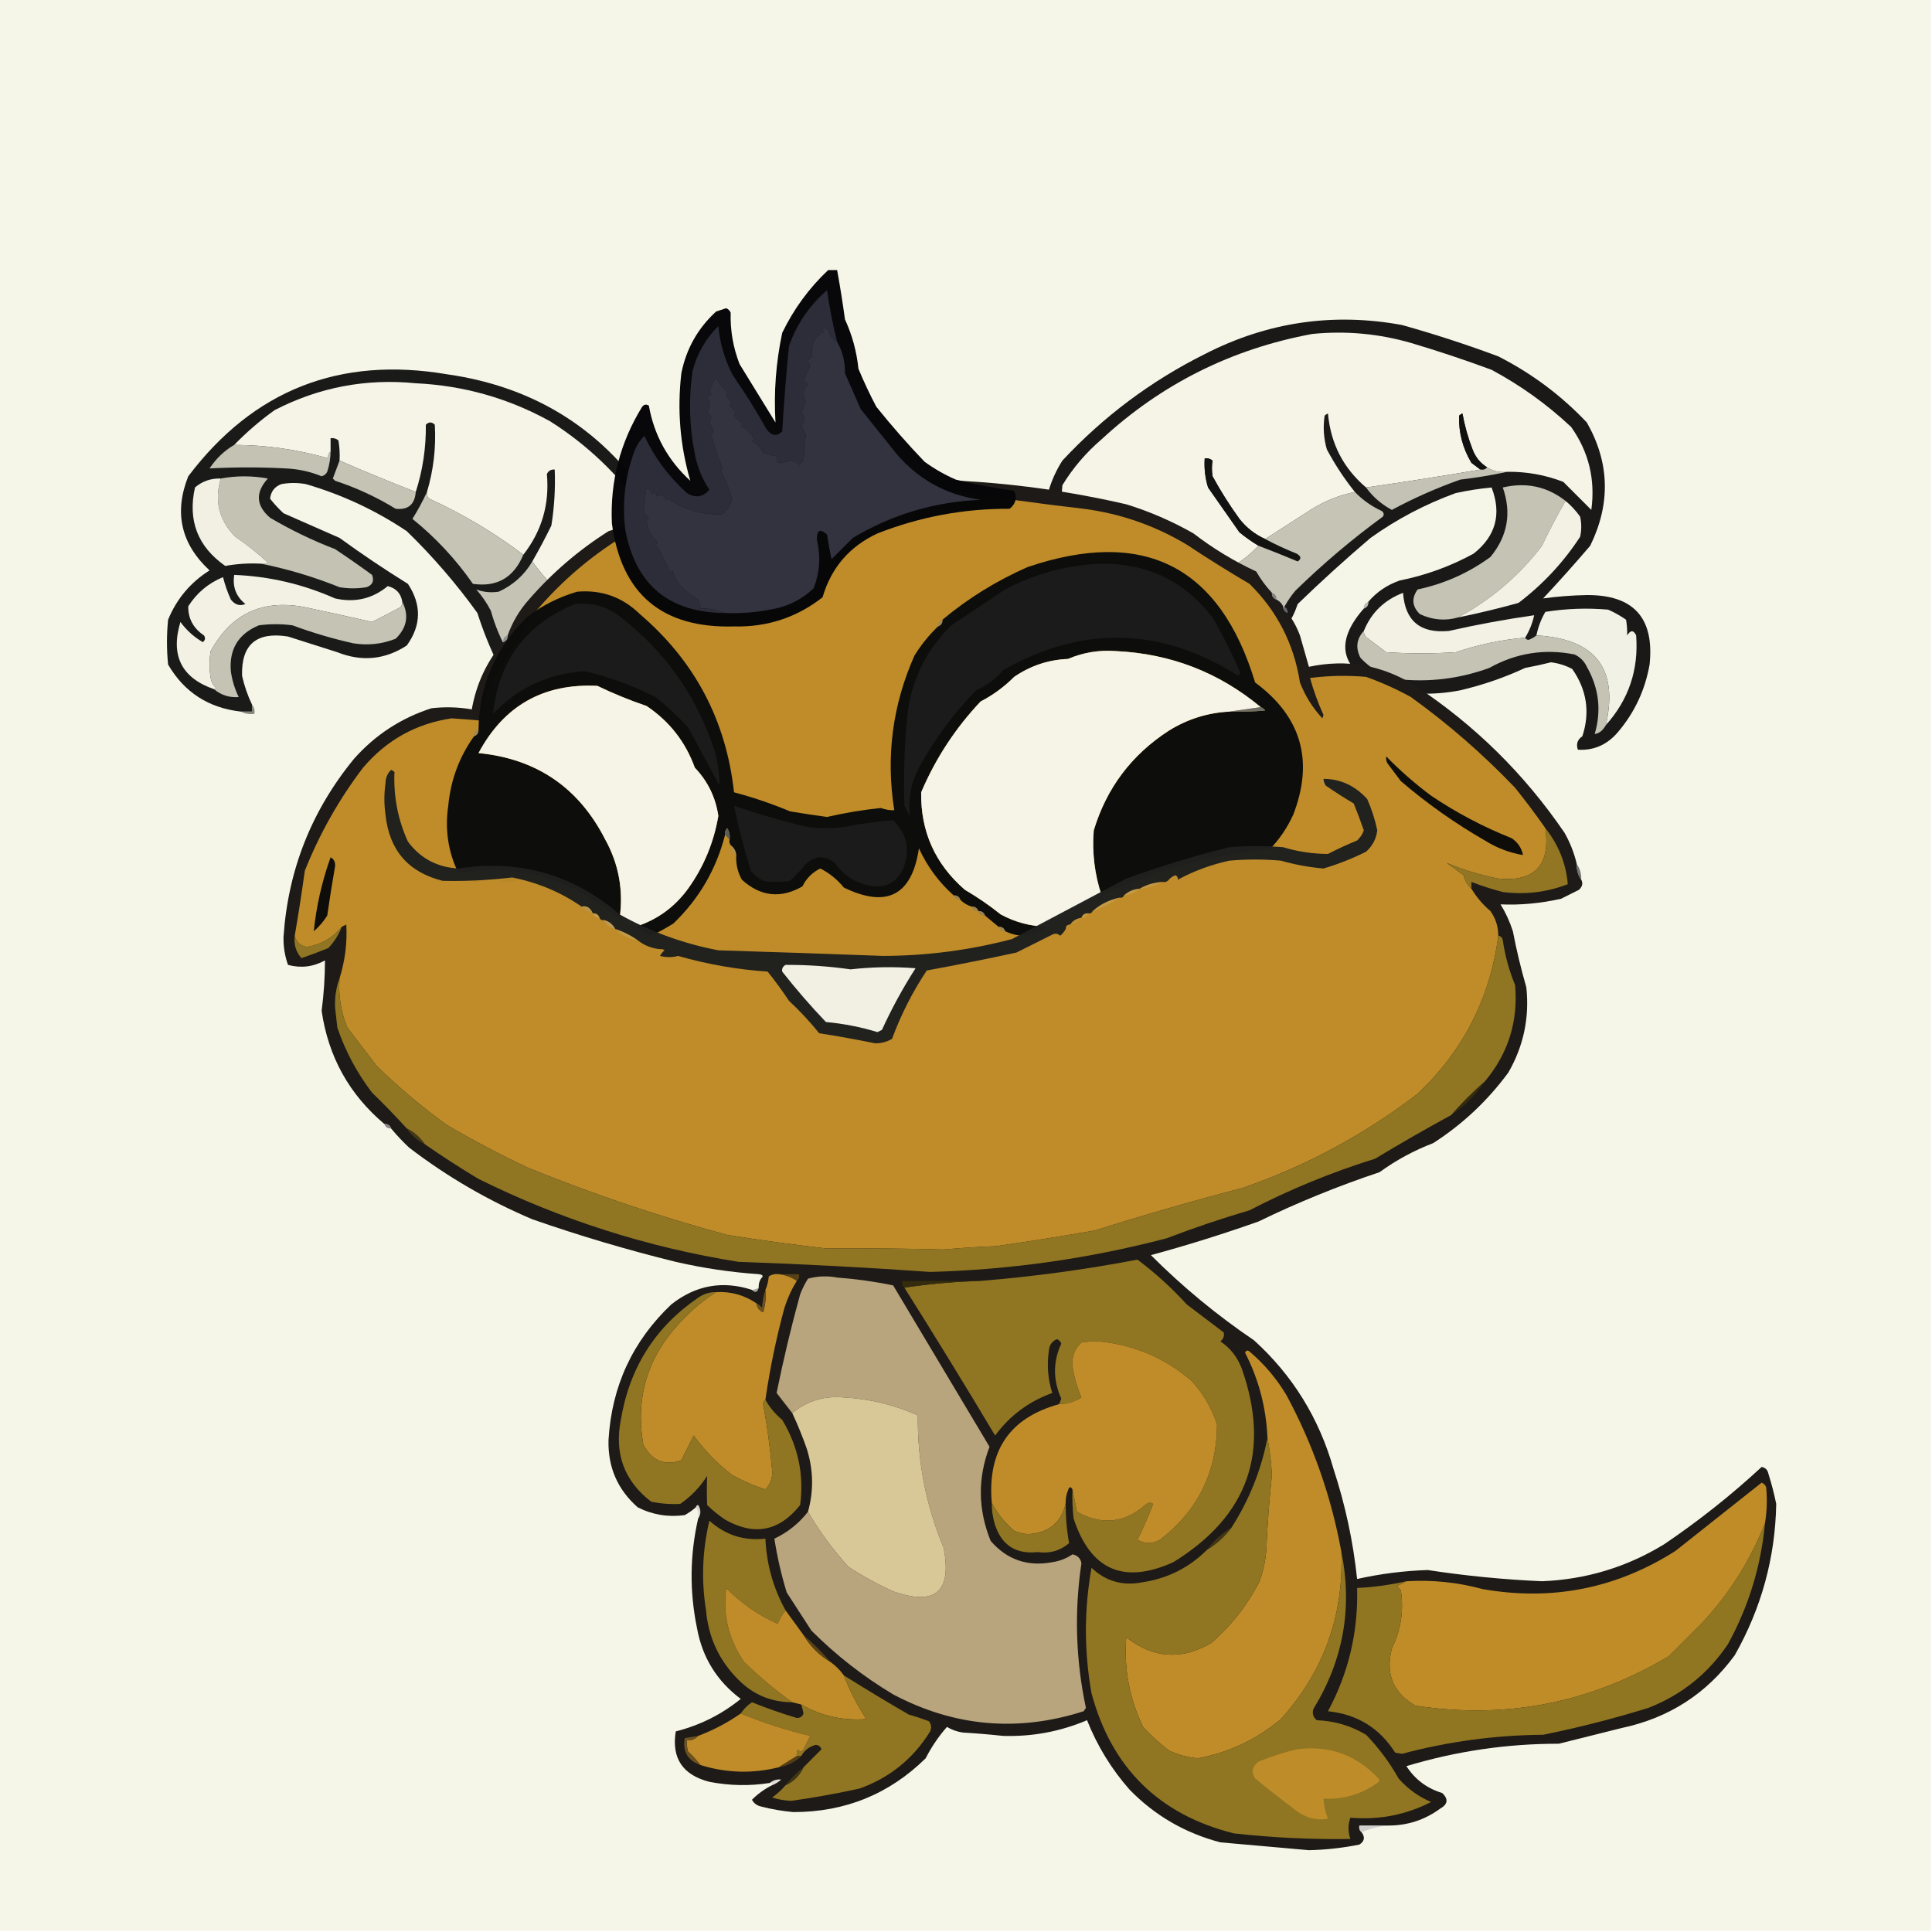 
    <svg width="862" height="862" viewBox="0 0 862 862" fill="none" xmlns="http://www.w3.org/2000/svg">
        
<g><path style="opacity:1" fill="#f6f6e8" d="M -0.5,-0.5 C 286.833,-0.5 574.167,-0.5 861.5,-0.5C 861.5,286.833 861.5,574.167 861.5,861.5C 574.167,861.5 286.833,861.5 -0.5,861.5C -0.5,574.167 -0.5,286.833 -0.5,-0.5 Z"/></g>

        
        
<g><path style="opacity:0.997" fill="#1a1918" d="M 608.5,271.5 C 609.906,271.027 610.573,270.027 610.5,268.5C 614.234,264.12 618.901,260.953 624.5,259C 636.122,256.679 647.122,252.679 657.5,247C 667.385,239.172 670.052,229.339 665.5,217.5C 660.121,218.006 654.787,218.839 649.5,220C 635.894,224.954 623.227,231.62 611.5,240C 600.368,249.464 589.534,259.297 579,269.5C 573.788,285.037 563.288,290.537 547.5,286C 525.22,283.693 504.886,276.359 486.5,264C 473.295,251.722 467.128,236.555 468,218.5C 469.427,213.878 471.427,209.545 474,205.5C 492.341,185.818 513.507,169.984 537.5,158C 565.391,143.687 594.724,139.354 625.5,145C 640.042,149.07 654.375,153.736 668.5,159C 683.409,166.586 696.576,176.42 708,188.5C 718.19,206.416 718.69,224.749 709.5,243.5C 702.685,251.482 695.685,259.316 688.5,267C 694.886,266.122 701.386,265.622 708,265.5C 728.859,265.361 738.193,275.695 736,296.5C 734.014,307.802 729.348,317.802 722,326.5C 717.175,332.254 711.175,334.921 704,334.5C 703.126,331.997 703.793,329.997 706,328.5C 709.498,317.808 707.998,307.808 701.5,298.5C 698.574,296.921 695.407,295.921 692,295.5C 688.197,296.461 684.364,297.294 680.5,298C 671.181,302.329 661.514,305.662 651.5,308C 639.733,310.294 628.066,309.961 616.5,307C 597.907,298.41 595.24,286.577 608.5,271.5 Z"/></g>
<g><path style="opacity:1" fill="#f5f4e7" d="M 672.5,210.5 C 669.145,210.909 666.145,210.242 663.5,208.5C 660.471,206.628 658.305,203.961 657,200.5C 654.989,195.302 653.489,189.969 652.5,184.5C 651.914,184.709 651.414,185.043 651,185.5C 650.784,192.965 652.617,199.965 656.5,206.5C 657.852,207.524 659.185,208.524 660.5,209.5C 643.807,212.36 626.807,215.027 609.5,217.5C 599.37,208.91 593.704,197.91 592.5,184.5C 591.914,184.709 591.414,185.043 591,185.5C 590.249,190.572 590.582,195.572 592,200.5C 595.603,207.257 599.77,213.591 604.5,219.5C 597.75,220.873 591.416,223.373 585.5,227C 578.443,231.521 571.443,236.021 564.5,240.5C 559.969,238.478 556.136,235.478 553,231.5C 548.605,225.434 544.605,219.1 541,212.5C 540.626,210.102 540.626,207.769 541,205.5C 539.989,204.663 538.822,204.33 537.5,204.5C 537.21,208.936 537.71,213.27 539,217.5C 543.667,224.167 548.333,230.833 553,237.5C 555.713,239.72 558.546,241.72 561.5,243.5C 557.975,247.183 553.975,250.35 549.5,253C 542.183,259.143 536.183,266.31 531.5,274.5C 530.675,275.386 529.675,275.719 528.5,275.5C 511.096,272.654 496.263,264.987 484,252.5C 475.993,241.813 472.659,229.813 474,216.5C 478.709,208.785 484.542,201.951 491.5,196C 518.182,171.325 549.516,155.659 585.5,149C 600.447,147.517 615.113,148.85 629.5,153C 641.637,156.601 653.637,160.601 665.5,165C 678.449,171.949 690.282,180.449 701,190.5C 708.852,201.577 711.852,213.91 710,227.5C 705.833,223.333 701.667,219.167 697.5,215C 689.45,211.89 681.116,210.39 672.5,210.5 Z"/></g>
<g><path style="opacity:0.997" fill="#1a1a19" d="M 112.5,314.5 C 112.5,315.5 112.5,316.5 112.5,317.5C 110.833,317.5 109.167,317.5 107.5,317.5C 93.044,315.87 82.211,308.87 75,296.5C 74.333,289.833 74.333,283.167 75,276.5C 78.844,267.16 85.011,259.827 93.5,254.5C 80.721,242.664 77.554,228.664 84,212.5C 113.08,174.018 151.58,158.852 199.5,167C 239.52,172.709 270.353,192.543 292,226.5C 294,233.167 294,239.833 292,246.5C 287.692,260.783 281.026,273.783 272,285.5C 262.038,293.783 250.872,299.949 238.5,304C 232.845,304.819 227.345,304.319 222,302.5C 221.424,300.623 221.591,298.789 222.5,297C 218.747,289.407 215.58,281.573 213,273.5C 203.563,260.398 193.063,248.231 181.5,237C 167.625,227.703 152.625,220.703 136.5,216C 132.833,215.333 129.167,215.333 125.5,216C 122.528,217.141 120.861,219.308 120.5,222.5C 122.316,224.817 124.316,226.984 126.5,229C 134.833,232.667 143.167,236.333 151.5,240C 161.408,247.205 171.575,254.038 182,260.5C 188.153,269.822 187.986,278.989 181.5,288C 171.767,294.339 161.434,295.339 150.5,291C 143.153,288.657 135.819,286.323 128.5,284C 114.435,281.747 107.602,287.58 108,301.5C 109.012,306.038 110.512,310.371 112.5,314.5 Z"/></g>
<g><path style="opacity:1" fill="#f5f4e7" d="M 280.5,260.5 C 270.675,263.291 260.675,264.791 250.5,265C 245.566,260.574 241.233,255.74 237.5,250.5C 240.477,245.326 243.311,239.992 246,234.5C 247.33,226.227 247.83,217.893 247.5,209.5C 245.876,209.36 244.71,210.027 244,211.5C 245.234,224.956 241.734,236.956 233.5,247.5C 220.547,237.679 206.547,229.346 191.5,222.5C 190.614,221.675 190.281,220.675 190.5,219.5C 193.426,209.702 194.593,199.702 194,189.5C 192.667,188.167 191.333,188.167 190,189.5C 190.117,199.792 188.617,209.792 185.5,219.5C 174.015,215.01 162.681,210.344 151.5,205.5C 151.665,202.482 151.498,199.482 151,196.5C 149.989,195.663 148.822,195.33 147.5,195.5C 147.5,197.5 147.5,199.5 147.5,201.5C 146.596,202.209 146.263,203.209 146.5,204.5C 132.782,200.557 118.782,198.557 104.5,198.5C 110.013,192.824 116.013,187.658 122.5,183C 142.278,172.792 163.278,168.792 185.5,171C 206.853,172.008 226.853,177.675 245.5,188C 261.913,198.412 275.747,211.579 287,227.5C 287.667,232.167 287.667,236.833 287,241.5C 284.933,247.867 282.766,254.201 280.5,260.5 Z"/></g>
<g><path style="opacity:1" fill="#111110" d="M 663.5,208.5 C 662.791,209.404 661.791,209.737 660.5,209.5C 659.185,208.524 657.852,207.524 656.5,206.5C 652.617,199.965 650.784,192.965 651,185.5C 651.414,185.043 651.914,184.709 652.5,184.5C 653.489,189.969 654.989,195.302 657,200.5C 658.305,203.961 660.471,206.628 663.5,208.5 Z"/></g>
<g><path style="opacity:1" fill="#c3c2b3" d="M 104.5,198.5 C 118.782,198.557 132.782,200.557 146.5,204.5C 146.263,203.209 146.596,202.209 147.5,201.5C 147.453,204.568 146.953,207.568 146,210.5C 145.481,211.516 144.647,212.182 143.5,212.5C 138.371,210.402 133.038,209.235 127.5,209C 116.113,208.401 104.78,208.401 93.5,209C 96.398,204.6 100.065,201.1 104.5,198.5 Z"/></g>
<g><path style="opacity:1" fill="#121211" d="M 564.5,240.5 C 568.956,242.892 573.623,245.058 578.5,247C 580.559,248.185 580.726,249.352 579,250.5C 573.178,248.061 567.344,245.728 561.5,243.5C 558.546,241.72 555.713,239.72 553,237.5C 548.333,230.833 543.667,224.167 539,217.5C 537.71,213.27 537.21,208.936 537.5,204.5C 538.822,204.33 539.989,204.663 541,205.5C 540.626,207.769 540.626,210.102 541,212.5C 544.605,219.1 548.605,225.434 553,231.5C 556.136,235.478 559.969,238.478 564.5,240.5 Z"/></g>
<g><path style="opacity:1" fill="#c4c3b4" d="M 151.5,205.5 C 162.681,210.344 174.015,215.01 185.5,219.5C 185.047,225.124 182.047,227.624 176.5,227C 168.001,221.777 159.001,217.61 149.5,214.5C 149.167,214.167 148.833,213.833 148.5,213.5C 149.516,210.718 150.516,208.051 151.5,205.5 Z"/></g>
<g><path style="opacity:1" fill="#c3c2b4" d="M 663.5,208.5 C 666.145,210.242 669.145,210.909 672.5,210.5C 665.694,211.986 658.694,213.153 651.5,214C 640.966,217.731 630.8,222.231 621,227.5C 616.323,224.98 612.489,221.646 609.5,217.5C 626.807,215.027 643.807,212.36 660.5,209.5C 661.791,209.737 662.791,209.404 663.5,208.5 Z"/></g>
<g><path style="opacity:1" fill="#c3c2b3" d="M 116.5,251.5 C 117.552,251.649 118.552,251.483 119.5,251C 114.94,246.806 110.106,242.972 105,239.5C 97.715,232.169 95.548,223.502 98.5,213.5C 105.443,212.206 112.443,212.206 119.5,213.5C 113.851,219.742 114.184,225.576 120.5,231C 129.77,236.468 139.436,241.135 149.5,245C 155.087,248.71 160.587,252.543 166,256.5C 167.033,259.217 166.2,261.051 163.5,262C 159.5,262.667 155.5,262.667 151.5,262C 140.041,257.391 128.375,253.891 116.5,251.5 Z"/></g>
<g><path style="opacity:1" fill="#f1f0e3" d="M 98.5,213.5 C 95.548,223.502 97.715,232.169 105,239.5C 110.106,242.972 114.94,246.806 119.5,251C 118.552,251.483 117.552,251.649 116.5,251.5C 111.103,251.215 105.77,251.549 100.5,252.5C 88.196,243.886 83.696,232.219 87,217.5C 90.244,214.695 94.077,213.362 98.5,213.5 Z"/></g>
<g><path style="opacity:1" fill="#c4c3b4" d="M 698.5,223.5 C 694.809,229.874 691.309,236.541 688,243.5C 677.761,256.912 665.261,267.579 650.5,275.5C 644.757,277.121 639.09,276.621 633.5,274C 630.019,270.603 629.686,266.936 632.5,263C 644.393,260.469 655.226,255.635 665,248.5C 672.653,239.202 674.487,228.868 670.5,217.5C 680.931,215.051 690.264,217.051 698.5,223.5 Z"/></g>
<g><path style="opacity:1" fill="#c5c4b5" d="M 604.5,219.5 C 607.944,223.061 611.944,225.894 616.5,228C 617.451,228.718 617.617,229.551 617,230.5C 603.258,240.55 590.258,251.55 578,263.5C 574.501,267.672 571.834,272.338 570,277.5C 568.5,279 567,280.5 565.5,282C 552.856,281.116 540.523,278.949 528.5,275.5C 529.675,275.719 530.675,275.386 531.5,274.5C 536.183,266.31 542.183,259.143 549.5,253C 553.975,250.35 557.975,247.183 561.5,243.5C 567.344,245.728 573.178,248.061 579,250.5C 580.726,249.352 580.559,248.185 578.5,247C 573.623,245.058 568.956,242.892 564.5,240.5C 571.443,236.021 578.443,231.521 585.5,227C 591.416,223.373 597.75,220.873 604.5,219.5 Z"/></g>
<g><path style="opacity:1" fill="#c5c4b5" d="M 190.5,219.5 C 190.281,220.675 190.614,221.675 191.5,222.5C 206.547,229.346 220.547,237.679 233.5,247.5C 229.227,257.713 221.727,262.046 211,260.5C 203.413,249.577 194.413,239.91 184,231.5C 186.381,227.746 188.548,223.746 190.5,219.5 Z"/></g>
<g><path style="opacity:1" fill="#f2f1e4" d="M 698.5,223.5 C 700.928,225.492 703.094,227.825 705,230.5C 705.667,233.5 705.667,236.5 705,239.5C 697.537,250.928 688.371,260.762 677.5,269C 668.563,271.48 659.563,273.647 650.5,275.5C 665.261,267.579 677.761,256.912 688,243.5C 691.309,236.541 694.809,229.874 698.5,223.5 Z"/></g>
<g><path style="opacity:1" fill="#c4c3b4" d="M 237.5,250.5 C 241.233,255.74 245.566,260.574 250.5,265C 260.675,264.791 270.675,263.291 280.5,260.5C 277.146,269.373 272.146,277.207 265.5,284C 258.833,288 252.167,292 245.5,296C 240.09,298.382 234.424,299.549 228.5,299.5C 228.322,296.784 227.822,294.117 227,291.5C 223.518,285.533 220.851,279.199 219,272.5C 217.224,269.059 215.057,265.892 212.5,263C 215.652,264.186 218.985,264.519 222.5,264C 228.967,261.028 233.967,256.528 237.5,250.5 Z"/></g>
<g><path style="opacity:1" fill="#f2f1e4" d="M 179.5,268.5 C 179.586,269.496 179.252,270.329 178.5,271C 174.296,273.231 170.129,275.398 166,277.5C 156.192,275.256 146.358,273.09 136.5,271C 117.41,267.132 103.244,273.632 94,290.5C 93.333,294.5 93.333,298.5 94,302.5C 94.273,304.329 95.107,305.829 96.5,307C 96.272,307.399 95.938,307.565 95.5,307.5C 80.975,302.451 75.975,292.451 80.5,277.5C 83.211,281.212 86.544,284.212 90.5,286.5C 91.583,285.635 91.749,284.635 91,283.5C 86.233,280.291 83.9,275.958 84,270.5C 87.8,264.533 92.967,260.2 99.5,257.5C 100.367,260.935 101.534,264.268 103,267.5C 104.808,269.843 106.974,270.51 109.5,269.5C 105.328,266.152 103.661,261.819 104.5,256.5C 120.16,257.132 135.16,260.632 149.5,267C 158.355,268.992 166.189,267.159 173,261.5C 176.716,262.432 178.883,264.766 179.5,268.5 Z"/></g>
<g><path style="opacity:1" fill="#f2f1e4" d="M 680.5,284.5 C 669.924,285.417 659.59,287.584 649.5,291C 639.167,291.667 628.833,291.667 618.5,291C 615.833,289 613.167,287 610.5,285C 609.177,284.184 608.511,283.017 608.5,281.5C 611.821,273.346 617.655,267.68 626,264.5C 626.886,277.057 633.719,282.723 646.5,281.5C 659.093,278.648 671.76,276.314 684.5,274.5C 683.752,278.006 682.419,281.34 680.5,284.5 Z"/></g>
<g><path style="opacity:0.529" fill="#83837c" d="M 610.5,268.5 C 610.573,270.027 609.906,271.027 608.5,271.5C 608.427,269.973 609.094,268.973 610.5,268.5 Z"/></g>
<g><path style="opacity:1" fill="#c4c3b4" d="M 179.5,268.5 C 182.568,274.585 181.568,280.085 176.5,285C 170.388,287.414 164.054,288.081 157.5,287C 148.3,284.933 139.3,282.266 130.5,279C 125.5,278.333 120.5,278.333 115.5,279C 106.346,282.815 102.18,289.649 103,299.5C 103.568,303.537 104.735,307.37 106.5,311C 102.324,311.33 98.657,310.163 95.5,307.5C 95.938,307.565 96.272,307.399 96.5,307C 95.107,305.829 94.273,304.329 94,302.5C 93.333,298.5 93.333,294.5 94,290.5C 103.244,273.632 117.41,267.132 136.5,271C 146.358,273.09 156.192,275.256 166,277.5C 170.129,275.398 174.296,273.231 178.5,271C 179.252,270.329 179.586,269.496 179.5,268.5 Z"/></g>
<g><path style="opacity:1" fill="#f2f1e5" d="M 716.5,323.5 C 722.189,298.325 711.856,284.991 685.5,283.5C 686.279,279.702 687.613,276.202 689.5,273C 698.787,271.517 708.121,271.184 717.5,272C 720.329,273.247 722.995,274.747 725.5,276.5C 725.887,278.731 726.053,281.064 726,283.5C 727.512,281.043 728.846,281.043 730,283.5C 731.164,298.842 726.664,312.175 716.5,323.5 Z"/></g>
<g><path style="opacity:1" fill="#c4c3b4" d="M 608.5,281.5 C 608.511,283.017 609.177,284.184 610.5,285C 613.167,287 615.833,289 618.5,291C 628.833,291.667 639.167,291.667 649.5,291C 659.59,287.584 669.924,285.417 680.5,284.5C 680.735,285.097 681.235,285.43 682,285.5C 683.303,285.022 684.469,284.355 685.5,283.5C 711.856,284.991 722.189,298.325 716.5,323.5C 715.165,325.903 713.498,327.236 711.5,327.5C 714.582,317.057 713.415,307.057 708,297.5C 706.833,295 705,293.167 702.5,292C 689.111,289.341 676.445,291.341 664.5,298C 651.228,302.848 637.561,304.515 623.5,303C 617.013,301.508 611.513,298.341 607,293.5C 604.727,289.059 605.227,285.059 608.5,281.5 Z"/></g>
<g><path style="opacity:0.749" fill="#63635d" d="M 112.5,314.5 C 113.434,315.568 113.768,316.901 113.5,318.5C 111.265,318.795 109.265,318.461 107.5,317.5C 109.167,317.5 110.833,317.5 112.5,317.5C 112.5,316.5 112.5,315.5 112.5,314.5 Z"/></g>

        
<g><path style="opacity:0.999" fill="#1d1a17" d="M 567.5,264.5 C 567.427,266.027 568.094,267.027 569.5,267.5C 570.833,268.167 571.833,269.167 572.5,270.5C 572.427,272.027 573.094,273.027 574.5,273.5C 576.786,276.463 578.619,279.796 580,283.5C 581.333,288.167 582.667,292.833 584,297.5C 600.968,293.905 616.801,296.738 631.5,306C 657.957,323.456 680.123,345.29 698,371.5C 700.529,375.926 702.362,380.592 703.5,385.5C 703.41,388.152 704.076,390.485 705.5,392.5C 706.37,394.032 706.036,395.532 704.5,397C 701.814,398.368 699.147,399.701 696.5,401C 687.337,403.06 678.337,403.893 669.5,403.5C 671.81,407.254 673.643,411.254 675,415.5C 676.619,423.927 678.619,432.26 681,440.5C 682.454,454.02 679.787,466.687 673,478.5C 663.749,491.086 652.582,501.586 639.5,510C 630.893,513.302 622.893,517.635 615.5,523C 597.029,529.157 579.029,536.491 561.5,545C 545.683,550.606 529.683,555.606 513.5,560C 527.668,574.176 543.001,586.843 559.5,598C 576.758,613.656 588.591,632.823 595,655.5C 600.246,671.481 603.746,687.814 605.5,704.5C 615.856,702.179 626.356,700.846 637,700.5C 653.9,703.09 670.9,704.757 688,705.5C 707.617,704.722 725.784,699.222 742.5,689C 757.923,678.567 772.423,667.067 786,654.5C 787.653,654.82 788.653,655.82 789,657.5C 790.41,661.976 791.577,666.476 792.5,671C 792.058,695.003 785.891,717.503 774,738.5C 761.43,755.698 744.596,766.531 723.5,771C 714.162,773.335 704.828,775.668 695.5,778C 672.316,777.979 649.649,781.312 627.5,788C 631.324,793.922 636.657,797.922 643.5,800C 646.319,802.72 645.986,805.053 642.5,807C 635.644,812.007 627.978,814.507 619.5,814.5C 615.167,814.5 610.833,814.5 606.5,814.5C 606.263,815.791 606.596,816.791 607.5,817.5C 609.143,819.708 608.81,821.541 606.5,823C 599.093,824.492 591.593,825.325 584,825.5C 570.833,824.357 557.666,823.19 544.5,822C 528.753,817.882 515.253,810.049 504,798.5C 495.911,789.336 489.577,779.003 485,767.5C 473.056,772.575 460.556,774.908 447.5,774.5C 441.513,773.858 435.513,773.358 429.5,773C 427,772.625 424.667,771.792 422.5,770.5C 418.78,774.733 415.613,779.4 413,784.5C 396.732,800.487 377.065,808.487 354,808.5C 349.103,808.068 344.269,807.234 339.5,806C 337.709,805.585 336.376,804.585 335.5,803C 338.138,800.346 341.138,798.18 344.5,796.5C 345.973,795.928 347.307,795.095 348.5,794C 346.609,793.797 344.943,794.297 343.5,795.5C 334.515,796.911 325.515,796.744 316.5,795C 304.562,791.925 299.562,784.425 301.5,772.5C 312.272,769.781 321.939,764.947 330.5,758C 319.87,750.041 313.37,739.541 311,726.5C 307.602,710.123 307.769,693.789 311.5,677.5C 312.793,675.636 312.793,673.636 311.5,671.5C 310.893,671.624 310.56,671.957 310.5,672.5C 309.013,673.804 307.346,674.97 305.5,676C 298.059,677.01 291.059,675.843 284.5,672.5C 275.52,664.574 271.187,654.574 271.5,642.5C 272.908,618.525 282.242,598.358 299.5,582C 310.392,573.408 322.392,571.241 335.5,575.5C 336.947,576.885 337.947,576.552 338.5,574.5C 338.433,573.041 338.766,571.708 339.5,570.5C 340.757,569.377 340.424,568.711 338.5,568.5C 326.038,567.642 313.704,565.808 301.5,563C 279.858,557.675 258.525,551.341 237.5,544C 217.724,535.619 199.39,524.952 182.5,512C 179.629,509.297 176.962,506.464 174.5,503.5C 174.027,502.094 173.027,501.427 171.5,501.5C 155.808,488.291 146.475,471.458 143.5,451C 144.485,443.505 144.985,436.005 145,428.5C 139.772,431.396 134.272,432.062 128.5,430.5C 127.063,426.472 126.397,422.305 126.5,418C 128.512,388.142 139.012,361.642 158,338.5C 167.466,327.852 178.966,320.352 192.5,316C 198.537,315.303 204.537,315.47 210.5,316.5C 212.5,305.171 217.167,295.171 224.5,286.5C 225.906,286.027 226.573,285.027 226.5,283.5C 228.616,277.549 231.783,272.215 236,267.5C 246.355,255.578 258.188,245.412 271.5,237C 347.364,211.021 424.364,207.021 502.5,225C 512.956,228.227 522.956,232.56 532.5,238C 541.167,244.671 550.501,250.338 560.5,255C 562.476,258.463 564.81,261.63 567.5,264.5 Z"/></g>
<g><path style="opacity:1" fill="#bf8c29" d="M 689.5,369.5 C 691.799,386.029 684.799,393.529 668.5,392C 660.466,390.429 652.799,388.096 645.5,385C 648,386.833 650.5,388.667 653,390.5C 653.6,392.91 654.766,394.91 656.5,396.5C 658.725,400.235 661.558,403.568 665,406.5C 667.332,409.822 668.498,413.489 668.5,417.5C 664.857,445.287 652.857,468.787 632.5,488C 608.86,506.157 582.86,520.157 554.5,530C 532.28,535.789 510.28,542.123 488.5,549C 473.872,551.542 459.206,553.875 444.5,556C 436.649,556.284 428.816,556.784 421,557.5C 403.515,557.036 386.015,556.869 368.5,557C 353.791,555.323 339.125,553.323 324.5,551C 294.282,542.816 264.615,532.816 235.5,521C 223.215,515.191 211.215,508.858 199.5,502C 188.352,493.999 177.852,485.166 168,475.5C 163.667,469.833 159.333,464.167 155,458.5C 152.079,451.45 150.912,444.117 151.5,436.5C 153.967,428.619 154.967,420.619 154.5,412.5C 153.817,412.863 153.15,413.196 152.5,413.5C 148.453,418.44 143.286,421.44 137,422.5C 134.013,422.01 132.18,420.343 131.5,417.5C 133.163,407.851 134.663,398.185 136,388.5C 142.627,371.901 151.294,356.568 162,342.5C 172.461,330.184 185.628,322.85 201.5,320.5C 205.844,320.786 210.177,321.12 214.5,321.5C 215.279,315.66 216.779,309.993 219,304.5C 225.064,295.43 230.731,286.097 236,276.5C 248.038,261.454 262.205,248.954 278.5,239C 326.471,224.712 375.471,218.045 425.5,219C 444.678,222.103 464.012,224.77 483.5,227C 499.944,229.148 515.277,234.481 529.5,243C 538.665,249.084 547.998,254.917 557.5,260.5C 569.837,272.665 577.337,287.332 580,304.5C 582.319,310.473 585.653,315.807 590,320.5C 590.167,320 590.333,319.5 590.5,319C 588.062,313.631 586.062,308.131 584.5,302.5C 592.798,301.426 601.132,301.26 609.5,302C 616.404,304.451 623.07,307.451 629.5,311C 646.183,323.008 661.683,336.508 676,351.5C 680.717,357.377 685.217,363.377 689.5,369.5 Z"/></g>
<g><path style="opacity:0.925" fill="#7c7b7f" d="M 567.5,264.5 C 568.906,264.973 569.573,265.973 569.5,267.5C 568.094,267.027 567.427,266.027 567.5,264.5 Z"/></g>
<g><path style="opacity:0.792" fill="#7c7b80" d="M 572.5,270.5 C 573.906,270.973 574.573,271.973 574.5,273.5C 573.094,273.027 572.427,272.027 572.5,270.5 Z"/></g>
<g><path style="opacity:0.737" fill="#7d7c81" d="M 226.5,283.5 C 226.573,285.027 225.906,286.027 224.5,286.5C 224.427,284.973 225.094,283.973 226.5,283.5 Z"/></g>
<g><path style="opacity:1" fill="#0f0d0a" d="M 618.5,337.5 C 624.632,343.789 631.299,349.623 638.5,355C 649.79,362.609 661.79,368.943 674.5,374C 677.242,375.886 678.909,378.386 679.5,381.5C 673.457,380.485 667.79,378.318 662.5,375C 649.168,367.333 636.668,358.499 625,348.5C 623,345.833 621,343.167 619,340.5C 618.517,339.552 618.351,338.552 618.5,337.5 Z"/></g>
<g><path style="opacity:1" fill="#927623" d="M 689.5,369.5 C 695.393,376.932 698.726,385.265 699.5,394.5C 690.168,398.106 680.502,399.273 670.5,398C 665.664,396.734 660.998,395.234 656.5,393.5C 656.5,394.5 656.5,395.5 656.5,396.5C 654.766,394.91 653.6,392.91 653,390.5C 650.5,388.667 648,386.833 645.5,385C 652.799,388.096 660.466,390.429 668.5,392C 684.799,393.529 691.799,386.029 689.5,369.5 Z"/></g>
<g><path style="opacity:1" fill="#0f0d09" d="M 147.5,382.5 C 148.993,383.312 149.66,384.645 149.5,386.5C 148.225,393.816 147.058,401.15 146,408.5C 144.374,411.128 142.374,413.461 140,415.5C 141.16,404.203 143.66,393.203 147.5,382.5 Z"/></g>
<g><path style="opacity:0.902" fill="#646366" d="M 703.5,385.5 C 704.924,387.515 705.59,389.848 705.5,392.5C 704.076,390.485 703.41,388.152 703.5,385.5 Z"/></g>
<g><path style="opacity:1" fill="#907524" d="M 152.5,413.5 C 151.147,417.032 149.147,420.199 146.5,423C 142.539,424.598 138.539,426.098 134.5,427.5C 132.024,424.717 131.024,421.384 131.5,417.5C 132.18,420.343 134.013,422.01 137,422.5C 143.286,421.44 148.453,418.44 152.5,413.5 Z"/></g>
<g><path style="opacity:1" fill="#907522" d="M 668.5,417.5 C 669.586,417.62 670.253,418.287 670.5,419.5C 671.519,426.451 673.353,433.117 676,439.5C 677.41,455.767 672.91,470.101 662.5,482.5C 657.167,487.167 652.167,492.167 647.5,497.5C 636.091,503.71 624.757,510.21 613.5,517C 594.16,523.003 575.493,530.67 557.5,540C 544.961,543.68 532.627,547.846 520.5,552.5C 486.035,561.537 450.868,566.537 415,567.5C 386.539,565.485 358.039,563.985 329.5,563C 288.926,556.526 250.26,544.192 213.5,526C 205.302,521.072 197.302,515.905 189.5,510.5C 187.431,507.427 184.764,505.094 181.5,503.5C 176.509,498.009 171.342,492.675 166,487.5C 159.26,478.687 154.093,469.02 150.5,458.5C 150.167,455.5 149.833,452.5 149.5,449.5C 149.316,444.893 149.983,440.56 151.5,436.5C 150.912,444.117 152.079,451.45 155,458.5C 159.333,464.167 163.667,469.833 168,475.5C 177.852,485.166 188.352,493.999 199.5,502C 211.215,508.858 223.215,515.191 235.5,521C 264.615,532.816 294.282,542.816 324.5,551C 339.125,553.323 353.791,555.323 368.5,557C 386.015,556.869 403.515,557.036 421,557.5C 428.816,556.784 436.649,556.284 444.5,556C 459.206,553.875 473.872,551.542 488.5,549C 510.28,542.123 532.28,535.789 554.5,530C 582.86,520.157 608.86,506.157 632.5,488C 652.857,468.787 664.857,445.287 668.5,417.5 Z"/></g>
<g><path style="opacity:1" fill="#362d0d" d="M 662.5,482.5 C 658.5,488.5 653.5,493.5 647.5,497.5C 652.167,492.167 657.167,487.167 662.5,482.5 Z"/></g>
<g><path style="opacity:0.922" fill="#7e7d82" d="M 171.5,501.5 C 173.027,501.427 174.027,502.094 174.5,503.5C 172.973,503.573 171.973,502.906 171.5,501.5 Z"/></g>
<g><path style="opacity:1" fill="#443815" d="M 181.5,503.5 C 184.764,505.094 187.431,507.427 189.5,510.5C 186.236,508.906 183.569,506.573 181.5,503.5 Z"/></g>
<g><path style="opacity:1" fill="#907522" d="M 478.5,664.5 C 479.166,667.689 479.833,671.023 480.5,674.5C 491.766,680.708 502.099,679.541 511.5,671C 512.5,670.333 513.5,670.333 514.5,671C 512.476,676.438 510.142,681.772 507.5,687C 510.8,688.879 514.134,688.879 517.5,687C 534.375,674.082 542.875,656.915 543,635.5C 540.566,628.126 536.733,621.626 531.5,616C 520.808,606.822 508.475,601.155 494.5,599C 490.5,598.333 486.5,598.333 482.5,599C 479.515,601.777 478.182,605.277 478.5,609.5C 479.237,614.315 480.57,618.982 482.5,623.5C 479.479,625.423 476.146,626.423 472.5,626.5C 472.923,625.735 473.257,624.902 473.5,624C 469.779,615.709 469.779,607.543 473.5,599.5C 473.167,598.5 472.5,597.833 471.5,597.5C 469.364,598.472 468.197,600.139 468,602.5C 467.021,608.983 467.521,615.316 469.5,621.5C 458.98,625.321 450.48,631.654 444,640.5C 430.726,618.269 417.226,596.269 403.5,574.5C 414.63,572.841 425.963,571.841 437.5,571.5C 461.059,569.586 484.392,566.42 507.5,562C 515.432,567.928 522.765,574.595 529.5,582C 535,586.167 540.5,590.333 546,594.5C 546.333,596.047 545.833,597.38 544.5,598.5C 548.847,601.371 552.014,605.371 554,610.5C 567.078,647.602 556.911,676.435 523.5,697C 501.368,707.015 486.535,700.515 479,677.5C 478.501,673.179 478.334,668.846 478.5,664.5 Z"/></g>
<g><path style="opacity:0.22" fill="#c3c1c8" d="M 338.5,568.5 C 340.424,568.711 340.757,569.377 339.5,570.5C 339.167,569.833 338.833,569.167 338.5,568.5 Z"/></g>
<g><path style="opacity:1" fill="#564117" d="M 347.5,568.5 C 350.5,568.5 353.5,568.5 356.5,568.5C 356.737,569.791 356.404,570.791 355.5,571.5C 353.143,569.902 350.477,568.902 347.5,568.5 Z"/></g>
<g><path style="opacity:1" fill="#bf8c29" d="M 347.5,568.5 C 350.477,568.902 353.143,569.902 355.5,571.5C 353.205,575.186 351.372,579.186 350,583.5C 346.333,597.002 343.5,610.669 341.5,624.5C 340.876,624.917 340.543,625.584 340.5,626.5C 342.307,636.262 343.64,646.096 344.5,656C 344.765,659.378 343.765,662.212 341.5,664.5C 336.277,662.889 331.277,660.723 326.5,658C 319.953,652.954 314.286,647.12 309.5,640.5C 307.682,644.136 305.849,647.802 304,651.5C 296.56,654.165 290.893,651.832 287,644.5C 283.449,623.824 288.782,605.824 303,590.5C 307.998,584.965 313.498,580.298 319.5,576.5C 326.113,576.151 332.113,577.818 337.5,581.5C 337.712,583.384 338.712,584.717 340.5,585.5C 341.487,582.232 341.82,578.898 341.5,575.5C 342.309,573.708 342.809,571.708 343,569.5C 344.356,568.62 345.856,568.286 347.5,568.5 Z"/></g>
<g><path style="opacity:1" fill="#b8a47d" d="M 360.5,674.5 C 365.636,683.259 371.636,691.426 378.5,699C 384.877,703.189 391.544,706.855 398.5,710C 417.349,716.655 424.849,710.155 421,690.5C 413.133,671.664 409.3,651.998 409.5,631.5C 398.985,626.788 387.985,624.121 376.5,623.5C 367.747,622.705 360.081,625.039 353.5,630.5C 351.127,627.469 348.794,624.469 346.5,621.5C 349.487,606.708 352.987,592.041 357,577.5C 357.93,575.064 359.097,572.731 360.5,570.5C 364.795,569.339 369.129,569.172 373.5,570C 381.953,570.635 390.287,571.801 398.5,573.5C 412.833,597.5 427.167,621.5 441.5,645.5C 436.166,659.522 436.333,673.522 442,687.5C 449.259,695.897 458.426,699.063 469.5,697C 472.798,696.513 475.798,695.347 478.5,693.5C 480.786,693.96 482.119,695.293 482.5,697.5C 479.29,719.151 479.957,740.651 484.5,762C 484.167,762.5 483.833,763 483.5,763.5C 454.121,772.925 425.787,770.425 398.5,756C 385.188,748.027 373.021,738.527 362,727.5C 358.333,721.833 354.667,716.167 351,710.5C 348.591,702.618 346.757,694.618 345.5,686.5C 351.447,683.692 356.447,679.692 360.5,674.5 Z"/></g>
<g><path style="opacity:1" fill="#352c0d" d="M 437.5,571.5 C 425.963,571.841 414.63,572.841 403.5,574.5C 402.596,573.791 402.263,572.791 402.5,571.5C 414.167,571.5 425.833,571.5 437.5,571.5 Z"/></g>
<g><path style="opacity:0.8" fill="#8d8c91" d="M 338.5,574.5 C 337.947,576.552 336.947,576.885 335.5,575.5C 336.609,575.443 337.609,575.11 338.5,574.5 Z"/></g>
<g><path style="opacity:1" fill="#6b5121" d="M 341.5,575.5 C 341.82,578.898 341.487,582.232 340.5,585.5C 338.712,584.717 337.712,583.384 337.5,581.5C 338.458,581.953 339.292,582.619 340,583.5C 340.183,580.635 340.683,577.969 341.5,575.5 Z"/></g>
<g><path style="opacity:1" fill="#907522" d="M 319.5,576.5 C 313.498,580.298 307.998,584.965 303,590.5C 288.782,605.824 283.449,623.824 287,644.5C 290.893,651.832 296.56,654.165 304,651.5C 305.849,647.802 307.682,644.136 309.5,640.5C 314.286,647.12 319.953,652.954 326.5,658C 331.277,660.723 336.277,662.889 341.5,664.5C 343.765,662.212 344.765,659.378 344.5,656C 343.64,646.096 342.307,636.262 340.5,626.5C 340.543,625.584 340.876,624.917 341.5,624.5C 343.341,627.86 345.841,630.86 349,633.5C 356.123,645.314 358.79,657.981 357,671.5C 347.68,683.246 336.514,685.412 323.5,678C 320.61,676.062 317.944,673.895 315.5,671.5C 315.325,667.14 315.325,662.806 315.5,658.5C 312.383,663.451 308.383,667.618 303.5,671C 299.152,671.238 294.819,670.905 290.5,670C 278.528,660.766 274.028,648.599 277,633.5C 280.856,610.244 292.356,592.078 311.5,579C 313.909,577.293 316.575,576.46 319.5,576.5 Z"/></g>
<g><path style="opacity:1" fill="#bf8c29" d="M 478.5,664.5 C 477.698,663.115 477.031,663.282 476.5,665C 475.767,666.766 475.433,668.599 475.5,670.5C 473.625,679.348 467.958,684.015 458.5,684.5C 456.423,684.308 454.423,683.808 452.5,683C 448.306,679.402 444.972,675.235 442.5,670.5C 440.508,647.227 450.508,632.56 472.5,626.5C 476.146,626.423 479.479,625.423 482.5,623.5C 480.57,618.982 479.237,614.315 478.5,609.5C 478.182,605.277 479.515,601.777 482.5,599C 486.5,598.333 490.5,598.333 494.5,599C 508.475,601.155 520.808,606.822 531.5,616C 536.733,621.626 540.566,628.126 543,635.5C 542.875,656.915 534.375,674.082 517.5,687C 514.134,688.879 510.8,688.879 507.5,687C 510.142,681.772 512.476,676.438 514.5,671C 513.5,670.333 512.5,670.333 511.5,671C 502.099,679.541 491.766,680.708 480.5,674.5C 479.833,671.023 479.166,667.689 478.5,664.5 Z"/></g>
<g><path style="opacity:1" fill="#bf8c29" d="M 598.5,692.5 C 599.489,721.099 590.489,745.932 571.5,767C 560.734,776.049 548.4,781.882 534.5,784.5C 529.953,784.113 525.619,782.947 521.5,781C 517.383,777.85 513.549,774.35 510,770.5C 503.9,757.822 501.4,744.488 502.5,730.5C 514.579,739.962 527.245,740.796 540.5,733C 549.488,725.157 556.654,715.99 562,705.5C 563.632,700.97 564.632,696.304 565,691.5C 565.482,680.307 566.315,669.14 567.5,658C 567.154,652.313 566.487,646.813 565.5,641.5C 564.929,628.041 561.596,615.374 555.5,603.5C 556.002,602.479 556.668,602.312 557.5,603C 564.067,608.57 569.567,615.07 574,622.5C 585.844,644.531 594.011,667.864 598.5,692.5 Z"/></g>
<g><path style="opacity:1" fill="#d9c897" d="M 360.5,674.5 C 363.081,665.176 362.914,655.842 360,646.5C 358.097,641.032 355.93,635.699 353.5,630.5C 360.081,625.039 367.747,622.705 376.5,623.5C 387.985,624.121 398.985,626.788 409.5,631.5C 409.3,651.998 413.133,671.664 421,690.5C 424.849,710.155 417.349,716.655 398.5,710C 391.544,706.855 384.877,703.189 378.5,699C 371.636,691.426 365.636,683.259 360.5,674.5 Z"/></g>
<g><path style="opacity:1" fill="#907522" d="M 565.5,641.5 C 566.487,646.813 567.154,652.313 567.5,658C 566.315,669.14 565.482,680.307 565,691.5C 564.632,696.304 563.632,700.97 562,705.5C 556.654,715.99 549.488,725.157 540.5,733C 527.245,740.796 514.579,739.962 502.5,730.5C 501.4,744.488 503.9,757.822 510,770.5C 513.549,774.35 517.383,777.85 521.5,781C 525.619,782.947 529.953,784.113 534.5,784.5C 548.4,781.882 560.734,776.049 571.5,767C 590.489,745.932 599.489,721.099 598.5,692.5C 603.516,717.402 599.349,740.735 586,762.5C 585.376,764.464 585.876,766.131 587.5,767.5C 595.429,767.814 602.762,769.98 609.5,774C 615.186,779.876 620.02,786.376 624,793.5C 628.072,798.113 632.905,801.613 638.5,804C 627.231,809.772 615.231,812.105 602.5,811C 601.427,814.112 601.427,817.279 602.5,820.5C 585.114,820.76 567.781,819.927 550.5,818C 517.122,809.622 495.955,788.789 487,755.5C 483.667,736.832 483.667,718.165 487,699.5C 493.328,705.496 500.828,707.663 509.5,706C 520.861,704.32 530.527,699.486 538.5,691.5C 542.771,688.899 546.437,685.566 549.5,681.5C 557.392,669.152 562.725,655.818 565.5,641.5 Z"/></g>
<g><path style="opacity:1" fill="#bf8c28" d="M 787.5,679.5 C 781.178,695.783 772.011,710.45 760,723.5C 754.833,728.667 749.667,733.833 744.5,739C 709.396,759.895 671.729,767.228 631.5,761C 621.58,755.307 618.08,746.807 621,735.5C 625.065,727.249 626.399,718.582 625,709.5C 624.308,708.975 623.808,708.308 623.5,707.5C 624.949,706.828 626.282,706.161 627.5,705.5C 639.063,704.809 650.396,705.976 661.5,709C 692.448,714.426 721.115,708.759 747.5,692C 760.32,681.85 773.153,671.683 786,661.5C 786.945,661.905 787.612,662.572 788,663.5C 788.529,668.854 788.362,674.187 787.5,679.5 Z"/></g>
<g><path style="opacity:0.329" fill="#9d9ba1" d="M 310.5,672.5 C 310.56,671.957 310.893,671.624 311.5,671.5C 312.793,673.636 312.793,675.636 311.5,677.5C 311.784,675.585 311.451,673.919 310.5,672.5 Z"/></g>
<g><path style="opacity:1" fill="#907522" d="M 442.5,670.5 C 444.972,675.235 448.306,679.402 452.5,683C 454.423,683.808 456.423,684.308 458.5,684.5C 467.958,684.015 473.625,679.348 475.5,670.5C 475.435,676.617 475.935,682.617 477,688.5C 472.998,691.925 468.332,693.258 463,692.5C 453.344,693.516 447.01,689.516 444,680.5C 442.957,677.243 442.457,673.91 442.5,670.5 Z"/></g>
<g><path style="opacity:1" fill="#907522" d="M 350.5,718.5 C 349.043,720.242 347.876,722.242 347,724.5C 338.32,720.657 330.654,715.324 324,708.5C 322.417,720.502 325.084,731.502 332,741.5C 338.772,748.117 345.939,754.117 353.5,759.5C 344.097,759.463 336.097,756.13 329.5,749.5C 320.929,741.019 316.095,730.685 315,718.5C 312.858,705.077 313.358,691.743 316.5,678.5C 323.643,684.906 331.976,687.572 341.5,686.5C 342.028,697.955 345.028,708.621 350.5,718.5 Z"/></g>
<g><path style="opacity:1" fill="#423715" d="M 549.5,681.5 C 546.437,685.566 542.771,688.899 538.5,691.5C 541.563,687.434 545.229,684.101 549.5,681.5 Z"/></g>
<g><path style="opacity:1" fill="#917622" d="M 787.5,679.5 C 785.734,698.631 780.234,716.631 771,733.5C 762.16,746.677 750.327,756.177 735.5,762C 720.029,766.784 704.363,770.784 688.5,774C 667.134,774.171 646.134,777.005 625.5,782.5C 624.5,782.333 623.5,782.167 622.5,782C 615.554,771.021 605.554,764.854 592.5,763.5C 601.702,746.357 606.035,728.023 605.5,708.5C 612.937,708.149 620.27,707.149 627.5,705.5C 626.282,706.161 624.949,706.828 623.5,707.5C 623.808,708.308 624.308,708.975 625,709.5C 626.399,718.582 625.065,727.249 621,735.5C 618.08,746.807 621.58,755.307 631.5,761C 671.729,767.228 709.396,759.895 744.5,739C 749.667,733.833 754.833,728.667 760,723.5C 772.011,710.45 781.178,695.783 787.5,679.5 Z"/></g>
<g><path style="opacity:1" fill="#bf8c29" d="M 350.5,718.5 C 353.199,722.19 355.865,725.857 358.5,729.5C 361.5,734.5 365.5,738.5 370.5,741.5C 372.806,743.139 374.806,745.139 376.5,747.5C 379.123,754.311 382.457,760.811 386.5,767C 376.104,767.806 366.437,765.639 357.5,760.5C 356.167,760.167 354.833,759.833 353.5,759.5C 345.939,754.117 338.772,748.117 332,741.5C 325.084,731.502 322.417,720.502 324,708.5C 330.654,715.324 338.32,720.657 347,724.5C 347.876,722.242 349.043,720.242 350.5,718.5 Z"/></g>
<g><path style="opacity:1" fill="#594317" d="M 358.5,729.5 C 362.833,733.167 366.833,737.167 370.5,741.5C 365.5,738.5 361.5,734.5 358.5,729.5 Z"/></g>
<g><path style="opacity:1" fill="#907522" d="M 376.5,747.5 C 386.001,753.478 395.667,759.311 405.5,765C 408.56,765.848 411.56,766.848 414.5,768C 415.554,769.388 415.72,770.888 415,772.5C 407.523,784.636 397.023,793.136 383.5,798C 373.403,800.219 363.236,802.053 353,803.5C 350.102,803.363 347.269,802.863 344.5,802C 346.763,800.383 348.763,798.55 350.5,796.5C 354.167,794.833 356.833,792.167 358.5,788.5C 361.16,785.867 363.827,783.2 366.5,780.5C 366.113,779.28 365.28,778.613 364,778.5C 361.062,779.283 358.896,780.95 357.5,783.5C 356.833,783.5 356.167,783.5 355.5,783.5C 355.351,782.448 355.517,781.448 356,780.5C 356.893,781.711 357.726,781.711 358.5,780.5C 359.5,778.5 360.5,776.5 361.5,774.5C 350.87,771.956 340.536,768.623 330.5,764.5C 331.812,762.521 333.479,760.855 335.5,759.5C 342.062,762.14 348.729,764.474 355.5,766.5C 357,766.547 358,765.881 358.5,764.5C 358.212,763.139 357.879,761.806 357.5,760.5C 366.437,765.639 376.104,767.806 386.5,767C 382.457,760.811 379.123,754.311 376.5,747.5 Z"/></g>
<g><path style="opacity:1" fill="#bf8c29" d="M 330.5,764.5 C 340.536,768.623 350.87,771.956 361.5,774.5C 360.5,776.5 359.5,778.5 358.5,780.5C 357.726,781.711 356.893,781.711 356,780.5C 355.517,781.448 355.351,782.448 355.5,783.5C 352.833,785.167 350.167,786.833 347.5,788.5C 335.721,791.431 324.054,791.097 312.5,787.5C 310.873,785.37 309.04,783.37 307,781.5C 306.506,779.866 306.34,778.199 306.5,776.5C 308.553,776.598 310.22,775.931 311.5,774.5C 318.28,771.944 324.614,768.611 330.5,764.5 Z"/></g>
<g><path style="opacity:1" fill="#6c521f" d="M 311.5,774.5 C 310.22,775.931 308.553,776.598 306.5,776.5C 306.34,778.199 306.506,779.866 307,781.5C 309.04,783.37 310.873,785.37 312.5,787.5C 306.834,785.49 304.5,781.49 305.5,775.5C 307.5,775.167 309.5,774.833 311.5,774.5 Z"/></g>
<g><path style="opacity:1" fill="#be8c28" d="M 578.5,780.5 C 592.956,778.595 605.122,782.928 615,793.5C 615.688,794.332 615.521,794.998 614.5,795.5C 607.334,800.602 599.334,802.935 590.5,802.5C 590.692,805.601 591.358,808.601 592.5,811.5C 587.462,812.33 582.795,811.164 578.5,808C 572.243,803.287 566.076,798.454 560,793.5C 558.148,790.653 558.648,788.153 561.5,786C 567.137,783.682 572.803,781.849 578.5,780.5 Z"/></g>
<g><path style="opacity:1" fill="#543e15" d="M 355.5,783.5 C 356.167,783.5 356.833,783.5 357.5,783.5C 354.753,786.207 351.42,787.873 347.5,788.5C 350.167,786.833 352.833,785.167 355.5,783.5 Z"/></g>
<g><path style="opacity:1" fill="#403513" d="M 358.5,788.5 C 356.833,792.167 354.167,794.833 350.5,796.5C 352.833,793.5 355.5,790.833 358.5,788.5 Z"/></g>
<g><path style="opacity:0.302" fill="#aba9b0" d="M 344.5,796.5 C 344.5,795.833 344.167,795.5 343.5,795.5C 344.943,794.297 346.609,793.797 348.5,794C 347.307,795.095 345.973,795.928 344.5,796.5 Z"/></g>
<g><path style="opacity:0.486" fill="#a9a8ae" d="M 619.5,814.5 C 615.232,814.869 611.232,815.869 607.5,817.5C 606.596,816.791 606.263,815.791 606.5,814.5C 610.833,814.5 615.167,814.5 619.5,814.5 Z"/></g>

        
<g><path style="opacity:0.99" fill="#0d0d0c" d="M 491.5,399.5 C 488.373,390.073 487.207,380.406 488,370.5C 493.707,351.6 504.873,336.767 521.5,326C 529.79,320.847 538.79,318.014 548.5,317.5C 553.844,317.666 559.177,317.499 564.5,317C 563.956,316.283 563.289,315.783 562.5,315.5C 543.882,300.011 522.382,291.678 498,290.5C 490.519,289.916 483.352,291.082 476.5,294C 467.781,294.352 459.781,297.019 452.5,302C 448.062,306.439 443.062,310.106 437.5,313C 426.246,324.92 417.412,338.42 411,353.5C 410.725,371 417.225,385.5 430.5,397C 436.108,400.276 441.442,403.943 446.5,408C 453.054,411.537 460.054,413.37 467.5,413.5C 461.67,418.019 455.336,418.686 448.5,415.5C 448.027,414.094 447.027,413.427 445.5,413.5C 443.46,411.823 441.46,410.156 439.5,408.5C 439.027,407.094 438.027,406.427 436.5,406.5C 436.027,405.094 435.027,404.427 433.5,404.5C 431.566,403.89 429.899,402.89 428.5,401.5C 428.027,400.094 427.027,399.427 425.5,399.5C 418.88,393.601 413.713,386.601 410,378.5C 406.877,399.48 395.71,405.313 376.5,396C 373.568,392.395 370.068,389.561 366,387.5C 362.461,389.2 359.794,391.867 358,395.5C 348.298,401.028 339.298,400.028 331,392.5C 329.096,389.077 328.263,385.41 328.5,381.5C 328.34,379.847 327.674,378.514 326.5,377.5C 325.596,376.791 325.263,375.791 325.5,374.5C 325.785,372.712 325.452,371.045 324.5,369.5C 323.614,370.325 323.281,371.325 323.5,372.5C 319.576,387.848 311.909,401.015 300.5,412C 297.294,414.034 293.96,415.867 290.5,417.5C 287.941,416.392 285.608,415.059 283.5,413.5C 293.172,410.41 301.005,404.744 307,396.5C 313.986,386.753 318.486,375.92 320.5,364C 319.275,355.717 315.775,348.55 310,342.5C 305.854,331.015 298.687,321.848 288.5,315C 280.952,312.433 273.619,309.433 266.5,306C 242.475,304.844 224.809,314.844 213.5,336C 239.356,338.522 258.189,351.355 270,374.5C 276.027,385.384 278.193,397.051 276.5,409.5C 271.718,406.601 267.051,403.434 262.5,400C 244.46,389.359 225.127,385.859 204.5,389.5C 199.943,380.073 198.443,370.073 200,359.5C 201.081,348.03 204.914,337.697 211.5,328.5C 212.906,328.027 213.573,327.027 213.5,325.5C 213.783,305.751 221.117,288.917 235.5,275C 242.164,270.005 249.497,266.338 257.5,264C 268.382,263.052 277.716,266.386 285.5,274C 309.981,294.926 323.981,321.426 327.5,353.5C 336.02,355.759 344.353,358.592 352.5,362C 357.986,362.927 363.486,363.76 369,364.5C 376.968,362.671 384.968,361.337 393,360.5C 395.093,361.246 397.093,361.579 399,361.5C 395.196,337.601 398.196,314.601 408,292.5C 410.985,287.689 414.485,283.356 418.5,279.5C 419.906,279.027 420.573,278.027 420.5,276.5C 431.962,266.925 444.629,259.091 458.5,253C 510.456,235.392 544.289,252.559 560,304.5C 580.639,319.759 586.305,339.425 577,363.5C 574.366,369.272 570.866,374.439 566.5,379C 540.258,381.247 515.258,388.08 491.5,399.5 Z"/></g>
<g><path style="opacity:1" fill="#1b1b1b" d="M 491.5,251.5 C 512.005,251.336 528.505,259.336 541,275.5C 545.694,283.554 549.861,291.888 553.5,300.5C 553.167,300.833 552.833,301.167 552.5,301.5C 517.98,279.718 482.98,278.885 447.5,299C 444.215,302.973 440.215,305.973 435.5,308C 425.414,318.343 416.914,329.843 410,342.5C 406.414,349.494 405.08,356.827 406,364.5C 405.255,362.797 404.421,361.13 403.5,359.5C 403.063,345.559 403.563,331.559 405,317.5C 407.148,302.37 413.648,289.537 424.5,279C 432.5,273.667 440.5,268.333 448.5,263C 462.09,255.855 476.423,252.021 491.5,251.5 Z"/></g>
<g><path style="opacity:1" fill="#1b1b1b" d="M 256.5,269.5 C 263.905,268.705 270.571,270.539 276.5,275C 296.955,290.782 311.122,310.949 319,335.5C 320.328,340.457 320.994,345.457 321,350.5C 316.333,341.833 311.667,333.167 307,324.5C 302.468,319.633 297.634,315.133 292.5,311C 282.442,305.884 271.942,302.051 261,299.5C 244.754,300.462 231.087,306.795 220,318.5C 222.473,294.866 234.64,278.532 256.5,269.5 Z"/></g>
<g><path style="opacity:0.529" fill="#82827b" d="M 420.5,276.5 C 420.573,278.027 419.906,279.027 418.5,279.5C 418.427,277.973 419.094,276.973 420.5,276.5 Z"/></g>
<g><path style="opacity:0.998" fill="#f5f4e7" d="M 562.5,315.5 C 557.833,316.167 553.167,316.833 548.5,317.5C 538.79,318.014 529.79,320.847 521.5,326C 504.873,336.767 493.707,351.6 488,370.5C 487.207,380.406 488.373,390.073 491.5,399.5C 483.472,404.178 475.472,408.845 467.5,413.5C 460.054,413.37 453.054,411.537 446.5,408C 441.442,403.943 436.108,400.276 430.5,397C 417.225,385.5 410.725,371 411,353.5C 417.412,338.42 426.246,324.92 437.5,313C 443.062,310.106 448.062,306.439 452.5,302C 459.781,297.019 467.781,294.352 476.5,294C 483.352,291.082 490.519,289.916 498,290.5C 522.382,291.678 543.882,300.011 562.5,315.5 Z"/></g>
<g><path style="opacity:0.999" fill="#f5f4e7" d="M 283.5,413.5 C 280.669,412.921 278.336,411.588 276.5,409.5C 278.193,397.051 276.027,385.384 270,374.5C 258.189,351.355 239.356,338.522 213.5,336C 224.809,314.844 242.475,304.844 266.5,306C 273.619,309.433 280.952,312.433 288.5,315C 298.687,321.848 305.854,331.015 310,342.5C 315.775,348.55 319.275,355.717 320.5,364C 318.486,375.92 313.986,386.753 307,396.5C 301.005,404.744 293.172,410.41 283.5,413.5 Z"/></g>
<g><path style="opacity:1" fill="#6e6e68" d="M 562.5,315.5 C 563.289,315.783 563.956,316.283 564.5,317C 559.177,317.499 553.844,317.666 548.5,317.5C 553.167,316.833 557.833,316.167 562.5,315.5 Z"/></g>
<g><path style="opacity:0.506" fill="#808079" d="M 213.5,325.5 C 213.573,327.027 212.906,328.027 211.5,328.5C 211.427,326.973 212.094,325.973 213.5,325.5 Z"/></g>
<g><path style="opacity:1" fill="#1b1b1b" d="M 327.5,359.5 C 338.316,363.238 349.316,366.404 360.5,369C 365.833,369.667 371.167,369.667 376.5,369C 383.809,367.503 391.143,366.503 398.5,366C 404.726,372.015 406.226,379.182 403,387.5C 399.871,394.148 394.704,396.648 387.5,395C 381.182,393.689 376.182,390.356 372.5,385C 367.996,381.538 363.663,381.704 359.5,385.5C 357.294,388.203 354.961,390.703 352.5,393C 348.5,393.667 344.5,393.667 340.5,393C 338.376,391.878 336.543,390.378 335,388.5C 332.025,378.933 329.525,369.266 327.5,359.5 Z"/></g>
<g><path style="opacity:1" fill="#5c5c57" d="M 325.5,374.5 C 324.833,373.833 324.167,373.167 323.5,372.5C 323.281,371.325 323.614,370.325 324.5,369.5C 325.452,371.045 325.785,372.712 325.5,374.5 Z"/></g>
<g><path style="opacity:0.4" fill="#97968e" d="M 326.5,377.5 C 327.674,378.514 328.34,379.847 328.5,381.5C 326.896,380.713 326.229,379.38 326.5,377.5 Z"/></g>
<g><path style="opacity:0.012" fill="#000000" d="M 549.5,383.5 C 550.833,384.167 550.833,384.167 549.5,383.5 Z"/></g>
<g><path style="opacity:0.02" fill="#000000" d="M 545.5,384.5 C 546.833,385.167 546.833,385.167 545.5,384.5 Z"/></g>
<g><path style="opacity:0.022" fill="#000000" d="M 541.5,386.5 C 541.897,385.475 542.563,385.308 543.5,386C 542.906,386.464 542.239,386.631 541.5,386.5 Z"/></g>
<g><path style="opacity:0.018" fill="#000000" d="M 538.5,387.5 C 538.897,386.475 539.563,386.308 540.5,387C 539.906,387.464 539.239,387.631 538.5,387.5 Z"/></g>
<g><path style="opacity:0.016" fill="#000000" d="M 534.5,388.5 C 534.897,387.475 535.563,387.308 536.5,388C 535.906,388.464 535.239,388.631 534.5,388.5 Z"/></g>
<g><path style="opacity:0.012" fill="#000000" d="M 530.5,389.5 C 530.897,388.475 531.563,388.308 532.5,389C 531.906,389.464 531.239,389.631 530.5,389.5 Z"/></g>
<g><path style="opacity:0.04" fill="#000000" d="M 226.5,391.5 C 228.103,391.312 229.437,391.812 230.5,393C 228.167,393.667 225.833,393.667 223.5,393C 224.737,392.768 225.737,392.268 226.5,391.5 Z"/></g>
<g><path style="opacity:0.042" fill="#000000" d="M 210.5,393.5 C 211.946,392.387 213.613,392.22 215.5,393C 213.866,393.494 212.199,393.66 210.5,393.5 Z"/></g>
<g><path style="opacity:0.016" fill="#000000" d="M 233.5,392.5 C 234.833,393.167 234.833,393.167 233.5,392.5 Z"/></g>
<g><path style="opacity:0.012" fill="#000000" d="M 236.5,394.5 C 236.897,393.475 237.563,393.308 238.5,394C 237.906,394.464 237.239,394.631 236.5,394.5 Z"/></g>
<g><path style="opacity:0.016" fill="#000000" d="M 239.5,395.5 C 239.897,394.475 240.563,394.308 241.5,395C 240.906,395.464 240.239,395.631 239.5,395.5 Z"/></g>
<g><path style="opacity:0.012" fill="#000000" d="M 242.5,395.5 C 243.833,396.167 243.833,396.167 242.5,395.5 Z"/></g>
<g><path style="opacity:0.016" fill="#000000" d="M 245.5,396.5 C 246.833,397.167 246.833,397.167 245.5,396.5 Z"/></g>
<g><path style="opacity:0.012" fill="#000000" d="M 247.5,397.5 C 248.833,398.167 248.833,398.167 247.5,397.5 Z"/></g>
<g><path style="opacity:0.02" fill="#000000" d="M 250.5,398.5 C 251.833,399.167 251.833,399.167 250.5,398.5 Z"/></g>
<g><path style="opacity:0.02" fill="#000000" d="M 252.5,399.5 C 253.833,400.167 253.833,400.167 252.5,399.5 Z"/></g>
<g><path style="opacity:0.012" fill="#000000" d="M 254.5,400.5 C 255.833,401.167 255.833,401.167 254.5,400.5 Z"/></g>
<g><path style="opacity:0.529" fill="#7c7b75" d="M 425.5,399.5 C 427.027,399.427 428.027,400.094 428.5,401.5C 426.973,401.573 425.973,400.906 425.5,399.5 Z"/></g>
<g><path style="opacity:0.529" fill="#7c7b75" d="M 433.5,404.5 C 435.027,404.427 436.027,405.094 436.5,406.5C 434.973,406.573 433.973,405.906 433.5,404.5 Z"/></g>
<g><path style="opacity:0.545" fill="#7a7a73" d="M 436.5,406.5 C 438.027,406.427 439.027,407.094 439.5,408.5C 437.973,408.573 436.973,407.906 436.5,406.5 Z"/></g>
<g><path style="opacity:0.529" fill="#7f7f78" d="M 445.5,413.5 C 447.027,413.427 448.027,414.094 448.5,415.5C 446.973,415.573 445.973,414.906 445.5,413.5 Z"/></g>

        
<g><path style="opacity:0.985" fill="#20201f" d="M 591.5,350.5 C 590.89,349.609 590.557,348.609 590.5,347.5C 598.093,347.538 604.593,350.538 610,356.5C 612.002,361.007 613.502,365.674 614.5,370.5C 614.02,374.293 612.353,377.46 609.5,380C 603.352,383.078 597.019,385.578 590.5,387.5C 584.054,386.936 577.72,385.77 571.5,384C 563.833,383.333 556.167,383.333 548.5,384C 540.284,385.787 532.618,388.62 525.5,392.5C 525.631,391.624 525.298,390.957 524.5,390.5C 523.261,390.942 522.261,391.609 521.5,392.5C 520.791,393.404 519.791,393.737 518.5,393.5C 514.838,393.723 511.505,394.723 508.5,396.5C 505.759,396.707 503.426,397.707 501.5,399.5C 501.158,400.338 500.492,400.672 499.5,400.5C 494.914,401.46 490.914,403.46 487.5,406.5C 487.158,407.338 486.492,407.672 485.5,407.5C 483.973,407.427 482.973,408.094 482.5,409.5C 480.326,409.75 478.659,410.75 477.5,412.5C 476.167,412.5 475.5,413.167 475.5,414.5C 474.878,415.627 474.045,416.627 473,417.5C 471.951,416.483 470.784,416.316 469.5,417C 464.147,419.701 458.814,422.368 453.5,425C 440.182,427.885 426.849,430.552 413.5,433C 407.153,442.527 401.986,452.694 398,463.5C 395.706,464.852 393.206,465.519 390.5,465.5C 382.205,463.808 373.871,462.308 365.5,461C 361.367,455.866 356.867,451.032 352,446.5C 349.027,442.026 345.86,437.693 342.5,433.5C 328.924,432.583 315.59,430.25 302.5,426.5C 299.905,427.237 297.238,427.237 294.5,426.5C 294.953,425.542 295.619,424.708 296.5,424C 295.906,423.536 295.239,423.369 294.5,423.5C 290.703,423.128 287.37,421.794 284.5,419.5C 281.485,417.326 278.151,415.659 274.5,414.5C 273.415,412.413 271.749,411.08 269.5,410.5C 268.508,410.672 267.842,410.338 267.5,409.5C 267.027,408.094 266.027,407.427 264.5,407.5C 263.352,404.913 261.685,403.913 259.5,404.5C 250.198,398.055 239.864,393.722 228.5,391.5C 218.197,392.724 207.863,393.224 197.5,393C 182.151,389.16 173.651,379.326 172,363.5C 171.333,358.833 171.333,354.167 172,349.5C 172.036,347.059 172.869,345.059 174.5,343.5C 175.086,343.709 175.586,344.043 176,344.5C 175.529,355.347 177.529,365.681 182,375.5C 187.543,382.974 195.043,386.974 204.5,387.5C 231.733,383.303 255.733,390.137 276.5,408C 290.297,415.71 304.964,421.044 320.5,424C 344.953,424.754 369.453,425.587 394,426.5C 413.476,426.449 432.642,423.949 451.5,419C 468.5,410 485.5,401 502.5,392C 517.586,386.527 532.92,381.86 548.5,378C 556.5,377.333 564.5,377.333 572.5,378C 579.063,379.986 585.73,380.986 592.5,381C 596.749,378.806 601.082,376.806 605.5,375C 606.872,373.758 607.872,372.258 608.5,370.5C 607.098,366.461 605.598,362.461 604,358.5C 599.684,355.934 595.517,353.267 591.5,350.5 Z"/></g>
<g><path style="opacity:0.231" fill="#9b9b93" d="M 590.5,347.5 C 590.557,348.609 590.89,349.609 591.5,350.5C 589.448,349.947 589.115,348.947 590.5,347.5 Z"/></g>
<g><path style="opacity:0.012" fill="#b3b2a9" d="M 525.5,392.5 C 524.472,392.926 523.139,392.926 521.5,392.5C 522.261,391.609 523.261,390.942 524.5,390.5C 525.298,390.957 525.631,391.624 525.5,392.5 Z"/></g>
<g><path style="opacity:0.149" fill="#d6d5ca" d="M 518.5,393.5 C 515.495,395.277 512.162,396.277 508.5,396.5C 511.505,394.723 514.838,393.723 518.5,393.5 Z"/></g>
<g><path style="opacity:0.196" fill="#d2d1c6" d="M 508.5,396.5 C 506.574,398.293 504.241,399.293 501.5,399.5C 503.426,397.707 505.759,396.707 508.5,396.5 Z"/></g>
<g><path style="opacity:0.294" fill="#a8a79f" d="M 259.5,404.5 C 261.685,403.913 263.352,404.913 264.5,407.5C 262.589,406.925 260.922,405.925 259.5,404.5 Z"/></g>
<g><path style="opacity:0.173" fill="#d8d7cc" d="M 499.5,400.5 C 495.818,403.008 491.818,405.008 487.5,406.5C 490.914,403.46 494.914,401.46 499.5,400.5 Z"/></g>
<g><path style="opacity:0.235" fill="#d1d0c5" d="M 264.5,407.5 C 266.027,407.427 267.027,408.094 267.5,409.5C 265.973,409.573 264.973,408.906 264.5,407.5 Z"/></g>
<g><path style="opacity:0.141" fill="#dfded2" d="M 485.5,407.5 C 485.027,408.906 484.027,409.573 482.5,409.5C 482.973,408.094 483.973,407.427 485.5,407.5 Z"/></g>
<g><path style="opacity:0.067" fill="#d3d2c7" d="M 482.5,409.5 C 481.341,411.25 479.674,412.25 477.5,412.5C 478.659,410.75 480.326,409.75 482.5,409.5 Z"/></g>
<g><path style="opacity:0.012" fill="#d5d4c9" d="M 477.5,412.5 C 477.167,413.5 476.5,414.167 475.5,414.5C 475.5,413.167 476.167,412.5 477.5,412.5 Z"/></g>
<g><path style="opacity:0.322" fill="#b9b8af" d="M 269.5,410.5 C 271.749,411.08 273.415,412.413 274.5,414.5C 272.251,413.92 270.585,412.587 269.5,410.5 Z"/></g>
<g><path style="opacity:0.196" fill="#d0d0c5" d="M 274.5,414.5 C 278.151,415.659 281.485,417.326 284.5,419.5C 280.58,418.873 277.247,417.207 274.5,414.5 Z"/></g>
<g><path style="opacity:0.027" fill="#d9d8cd" d="M 294.5,423.5 C 295.239,423.369 295.906,423.536 296.5,424C 295.619,424.708 294.953,425.542 294.5,426.5C 293.375,425.652 293.375,424.652 294.5,423.5 Z"/></g>
<g><path style="opacity:1" fill="#f1f0e3" d="M 350.5,430.5 C 360.215,430.459 369.882,431.125 379.5,432.5C 389.146,431.411 398.812,431.245 408.5,432C 402.865,440.766 397.865,449.933 393.5,459.5C 392.833,459.833 392.167,460.167 391.5,460.5C 383.983,458.204 376.316,456.704 368.5,456C 361.627,448.795 355.127,441.295 349,433.5C 348.761,432.212 349.261,431.212 350.5,430.5 Z"/></g>

        
<g><path style="opacity:0.991" fill="#070709" d="M 369.5,120.5 C 370.833,120.5 372.167,120.5 373.5,120.5C 374.829,127.793 375.995,135.127 377,142.5C 380.222,149.499 382.222,156.833 383,164.5C 385.41,170.318 388.077,175.985 391,181.5C 397.794,189.963 404.961,198.13 412.5,206C 416.873,209.186 421.54,211.853 426.5,214C 435.081,216.097 443.747,217.764 452.5,219C 453.894,222.093 453.227,224.759 450.5,227C 430.107,226.898 410.441,230.565 391.5,238C 379.024,243.808 370.858,253.308 367,266.5C 355.463,275.515 342.296,279.849 327.5,279.5C 295.365,280.389 277.198,265.055 273,233.5C 272.179,214.784 276.679,197.45 286.5,181.5C 287.365,180.417 288.365,180.251 289.5,181C 291.882,194.264 298.048,205.431 308,214.5C 303.426,198.844 302.092,182.844 304,166.5C 306.194,155.608 311.36,146.441 319.5,139C 321,138.5 322.5,138 324,137.5C 324.945,137.905 325.612,138.572 326,139.5C 325.78,147.468 327.114,155.135 330,162.5C 335.333,171.167 340.667,179.833 346,188.5C 345.199,175.055 346.199,161.721 349,148.5C 354.151,137.861 360.985,128.528 369.5,120.5 Z"/></g>
<g><path style="opacity:1" fill="#2d2d3a" d="M 373.5,152.5 C 371.366,151.297 370.032,149.463 369.5,147C 368.5,146.333 367.5,146.333 366.5,147C 366.833,147.333 367.167,147.667 367.5,148C 363.138,150.623 361.472,154.29 362.5,159C 360.408,159.953 360.075,161.286 361.5,163C 360.5,165.333 359.5,167.667 358.5,170C 359.308,170.308 359.975,170.808 360.5,171.5C 358.318,173.734 357.985,176.234 359.5,179C 359.025,180.763 358.358,182.43 357.5,184C 359.434,185.729 359.434,187.729 357.5,190C 358.167,191.333 358.833,192.667 359.5,194C 359.267,197.466 358.933,201.3 358.5,205.5C 357.808,206.025 357.308,206.692 357,207.5C 355.806,206.57 354.473,205.903 353,205.5C 350.946,206.079 348.946,206.412 347,206.5C 346.517,205.552 346.351,204.552 346.5,203.5C 344.436,203.313 342.436,202.813 340.5,202C 339.5,199.667 337.833,198 335.5,197C 335.833,196.667 336.167,196.333 336.5,196C 335.514,193.672 333.514,191.672 330.5,190C 330.833,189.667 331.167,189.333 331.5,189C 329.833,188 328.5,186.667 327.5,185C 327.833,184.667 328.167,184.333 328.5,184C 327.5,183 326.5,182 325.5,181C 325.833,180.667 326.167,180.333 326.5,180C 324.996,178.509 324.163,176.676 324,174.5C 321.917,172.348 320.417,170.348 319.5,168.5C 318.032,170.792 317.032,172.959 316.5,175C 316.833,175.333 317.167,175.667 317.5,176C 316.692,176.308 316.025,176.808 315.5,177.5C 316.78,179.702 316.78,181.868 315.5,184C 316.167,184.667 316.833,185.333 317.5,186C 316.283,188.011 316.616,190.011 318.5,192C 317.941,192.725 317.608,193.558 317.5,194.5C 318.755,199.502 320.421,204.335 322.5,209C 322.167,209.333 321.833,209.667 321.5,210C 323.866,214.26 325.532,218.427 326.5,222.5C 326.035,225.471 324.535,227.805 322,229.5C 312.901,229.677 304.901,227.344 298,222.5C 297.667,222.833 297.333,223.167 297,223.5C 296.424,220.876 295.09,220.209 293,221.5C 292.683,219.699 292.016,219.366 291,220.5C 290.632,219.09 289.799,218.09 288.5,217.5C 287.831,220.93 287.497,224.263 287.5,227.5C 287.529,229.029 288.196,230.196 289.5,231C 289.167,231.333 288.833,231.667 288.5,232C 288.846,236.025 290.512,239.358 293.5,242C 293.167,242.333 292.833,242.667 292.5,243C 294.865,246.328 297.032,250.495 299,255.5C 299.333,255.167 299.667,254.833 300,254.5C 301.347,259.54 305.18,263.874 311.5,267.5C 312.246,268.736 312.579,270.07 312.5,271.5C 316.425,271.43 320.091,272.097 323.5,273.5C 298.519,273.351 283.686,261.018 279,236.5C 277.516,224.501 278.849,212.835 283,201.5C 284.015,198.79 285.515,196.457 287.5,194.5C 292.1,204.27 298.433,212.77 306.5,220C 310.275,222.351 313.608,221.851 316.5,218.5C 313.264,213.631 311.097,208.297 310,202.5C 307.534,190.194 307.201,177.86 309,165.5C 311.037,157.755 314.87,151.088 320.5,145.5C 321.205,153.249 323.372,160.582 327,167.5C 332.396,175.234 337.396,183.234 342,191.5C 344.247,194.509 346.581,194.842 349,192.5C 349.756,179.806 350.756,167.139 352,154.5C 355.417,144.676 361.083,136.342 369,129.5C 370.085,137.268 371.585,144.935 373.5,152.5 Z"/></g>
<g><path style="opacity:1" fill="#333340" d="M 373.5,152.5 C 375.929,156.791 377.096,161.458 377,166.5C 379.333,171.833 381.667,177.167 384,182.5C 389.333,189.167 394.667,195.833 400,202.5C 409.902,214.065 422.402,220.899 437.5,223C 416.978,223.876 397.978,229.543 380.5,240C 377.333,243.167 374.167,246.333 371,249.5C 370.226,245.853 369.559,242.186 369,238.5C 365.827,235.671 364.327,236.505 364.5,241C 366.241,248.365 365.741,255.532 363,262.5C 357.518,267.657 351.018,270.824 343.5,272C 336.897,273.274 330.23,273.774 323.5,273.5C 320.091,272.097 316.425,271.43 312.5,271.5C 312.579,270.07 312.246,268.736 311.5,267.5C 305.18,263.874 301.347,259.54 300,254.5C 299.667,254.833 299.333,255.167 299,255.5C 297.032,250.495 294.865,246.328 292.5,243C 292.833,242.667 293.167,242.333 293.5,242C 290.512,239.358 288.846,236.025 288.5,232C 288.833,231.667 289.167,231.333 289.5,231C 288.196,230.196 287.529,229.029 287.5,227.5C 287.497,224.263 287.831,220.93 288.5,217.5C 289.799,218.09 290.632,219.09 291,220.5C 292.016,219.366 292.683,219.699 293,221.5C 295.09,220.209 296.424,220.876 297,223.5C 297.333,223.167 297.667,222.833 298,222.5C 304.901,227.344 312.901,229.677 322,229.5C 324.535,227.805 326.035,225.471 326.5,222.5C 325.532,218.427 323.866,214.26 321.5,210C 321.833,209.667 322.167,209.333 322.5,209C 320.421,204.335 318.755,199.502 317.5,194.5C 317.608,193.558 317.941,192.725 318.5,192C 316.616,190.011 316.283,188.011 317.5,186C 316.833,185.333 316.167,184.667 315.5,184C 316.78,181.868 316.78,179.702 315.5,177.5C 316.025,176.808 316.692,176.308 317.5,176C 317.167,175.667 316.833,175.333 316.5,175C 317.032,172.959 318.032,170.792 319.5,168.5C 320.417,170.348 321.917,172.348 324,174.5C 324.163,176.676 324.996,178.509 326.5,180C 326.167,180.333 325.833,180.667 325.5,181C 326.5,182 327.5,183 328.5,184C 328.167,184.333 327.833,184.667 327.5,185C 328.5,186.667 329.833,188 331.5,189C 331.167,189.333 330.833,189.667 330.5,190C 333.514,191.672 335.514,193.672 336.5,196C 336.167,196.333 335.833,196.667 335.5,197C 337.833,198 339.5,199.667 340.5,202C 342.436,202.813 344.436,203.313 346.5,203.5C 346.351,204.552 346.517,205.552 347,206.5C 348.946,206.412 350.946,206.079 353,205.5C 354.473,205.903 355.806,206.57 357,207.5C 357.308,206.692 357.808,206.025 358.5,205.5C 358.933,201.3 359.267,197.466 359.5,194C 358.833,192.667 358.167,191.333 357.5,190C 359.434,187.729 359.434,185.729 357.5,184C 358.358,182.43 359.025,180.763 359.5,179C 357.985,176.234 358.318,173.734 360.5,171.5C 359.975,170.808 359.308,170.308 358.5,170C 359.5,167.667 360.5,165.333 361.5,163C 360.075,161.286 360.408,159.953 362.5,159C 361.472,154.29 363.138,150.623 367.5,148C 367.167,147.667 366.833,147.333 366.5,147C 367.5,146.333 368.5,146.333 369.5,147C 370.032,149.463 371.366,151.297 373.5,152.5 Z"/></g>

    </svg>

